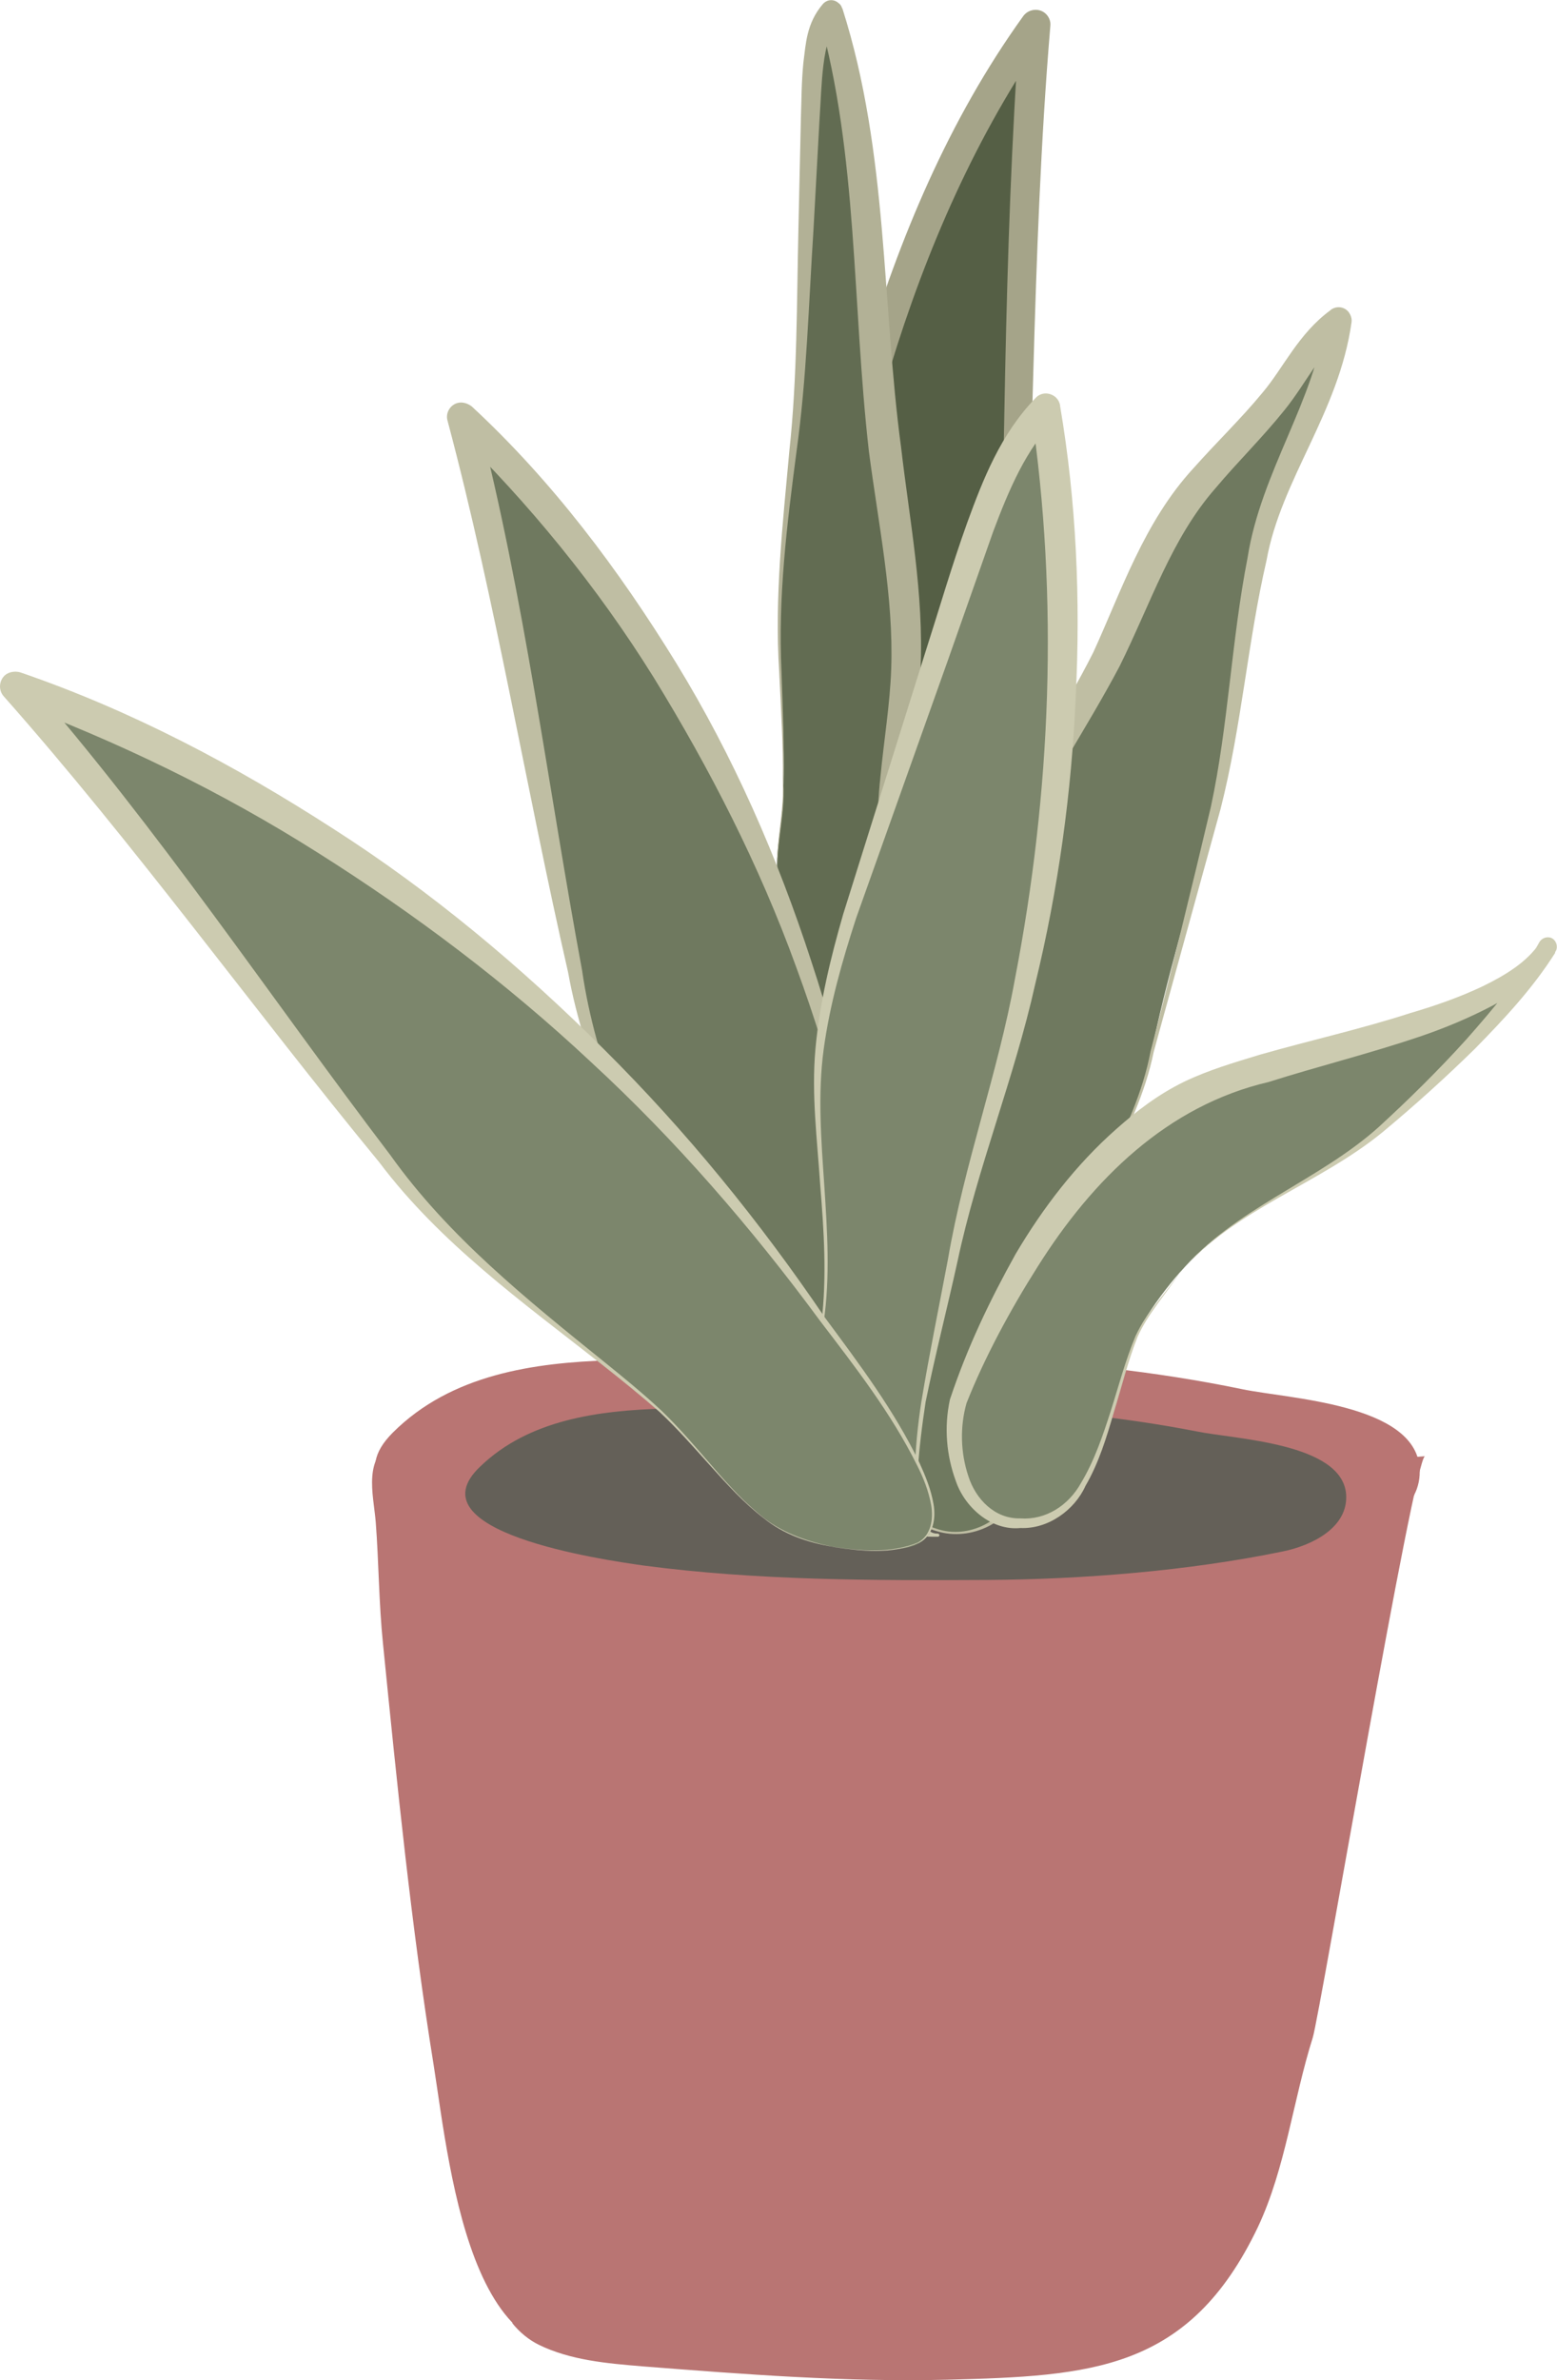<?xml version="1.0" encoding="UTF-8"?>
<svg id="Layer_2" data-name="Layer 2" xmlns="http://www.w3.org/2000/svg" viewBox="0 0 100.49 153.47">
  <defs>
    <style>
      .cls-1 {
        fill: #626c52;
      }

      .cls-1, .cls-2, .cls-3, .cls-4, .cls-5, .cls-6, .cls-7, .cls-8, .cls-9, .cls-10 {
        stroke-width: 0px;
      }

      .cls-2 {
        fill: #646058;
      }

      .cls-3 {
        fill: #555f45;
      }

      .cls-4 {
        fill: #6f795f;
      }

      .cls-5 {
        fill: #cccbb0;
      }

      .cls-6 {
        fill: #bfbea3;
      }

      .cls-7 {
        fill: #b2b196;
      }

      .cls-8 {
        fill: #a5a489;
      }

      .cls-9 {
        fill: #b97573;
      }

      .cls-10 {
        fill: #7c866c;
      }
    </style>
  </defs>
  <g id="Layer_1-2" data-name="Layer 1">
    <g>
      <path class="cls-9" d="M86.72,99.27c2.3-.51,5.1-1.95,4.9-4.63-.31-4.13-8.48-4.44-11.44-5.06-5.64-1.17-11.4-1.75-17.16-2.06-7.82-.39-15.8-.04-23.58.19-4.98.16-10.31.9-14.09,4.67-5.25,5.25,9.26,7.51,12.49,7.98,8.72,1.25,17.55,1.21,26.31,1.17,7.28-.04,15.37-.7,22.57-2.26Z"/>
      <path class="cls-9" d="M40.91,150.33c-10.35,5.6-11.83-10.24-12.92-17.16-1.44-8.91-2.37-18.18-3.27-27.17-.27-2.61-.27-5.25-.47-7.86-.16-1.87-.86-4.16,1.28-5.33,2.02-1.13,4.44-.08,6.54.35,2.69.54,5.6.39,8.37.47,6.15.19,12.26.31,18.41.7,11.01.66,22.11.51,33.12-.43-.7.08-6.77,35.92-7.24,37.48-1.28,4.05-1.75,8.41-3.54,12.22-4.44,9.3-10.78,9.61-20.08,9.85-6.54.16-13.08-.35-19.62-.86-2.3-.19-4.67-.39-6.73-1.4-.62-.31-1.21-.78-1.71-1.4"/>
      <path class="cls-2" d="M82.75,100.05c1.95-.39,4.28-1.56,4.13-3.7-.27-3.31-7.16-3.54-9.65-4.05-4.79-.93-9.61-1.4-14.48-1.63-6.62-.31-13.35-.04-19.89.16-4.2.12-8.72.7-11.87,3.74-4.44,4.2,7.78,5.99,10.55,6.38,7.36.97,14.79.97,22.22.93,6.11-.04,12.92-.58,18.99-1.83Z"/>
      <g>
        <g>
          <path class="cls-3" d="M60.6,90.79c-4.2-11.44,3.93-31.14,4.48-43.24.7-15.18.51-31.14,1.71-45.96-16,22.11-18.84,63.09-12.69,93.83,2.53.35,5.06-.47,6.5-4.63Z"/>
          <path class="cls-8" d="M60.6,90.79c-1.32-3.54-1.48-7.39-1.28-11.13.19-3.78.78-7.47,1.48-11.17,1.32-7.36,3.42-14.63,3.62-22.03.43-14.95.31-29.93,1.4-44.95l1.75.66c-4.55,6.5-7.78,13.89-10.12,21.56-2.34,7.67-3.78,15.57-4.63,23.55-1.75,15.96-1.28,32.23,1.48,48.1l-.16-.16c1.4.23,2.92.04,4.09-.9,1.13-.86,1.83-2.18,2.37-3.54ZM60.6,90.79c-.47,1.36-1.13,2.76-2.26,3.74-1.13,1.01-2.76,1.28-4.24,1.09-.08,0-.12-.08-.16-.16-3.5-15.8-4.24-32.19-2.8-48.34.82-8.1,2.22-16.11,4.55-23.94,2.34-7.78,5.53-15.45,10.35-22.14.31-.43.93-.54,1.36-.23.27.19.43.54.39.86-1.25,14.87-1.05,29.85-1.91,44.83-.39,7.63-2.65,14.87-4.2,22.14-.82,3.66-1.56,7.32-1.91,11.01-.39,3.74-.35,7.55.82,11.13Z"/>
        </g>
        <g>
          <path class="cls-4" d="M68.15,82.77c-1.28,4.4-.54,11.99-3.46,14.87-1.71,1.71-5.53,1.75-6.69-1.48-.78-2.22.7-5.1,1.01-7.28.43-2.96.23-6.23-.08-9.22-.35-3.5,1.71-6.77,2.22-10.2.51-3.11.66-6.11,1.56-9.15,1.71-6.03,4.51-10.47,7.67-15.88,2.34-3.97,3.31-8.13,6.03-11.99,1.79-2.49,4.09-4.48,5.95-6.89,1.32-1.67,2.18-3.62,3.97-4.94-.47,4.55-3.7,9.15-4.86,13.74-1.56,6.27-1.71,12.88-3.39,19.11-1.36,4.94-2.76,9.5-3.81,14.56-1.09,5.29-4.63,9.65-6.11,14.75Z"/>
          <path class="cls-6" d="M68.15,82.77c-1.13,4.32-.58,8.91-2.22,13.12-.43,1.01-1.09,2.02-2.14,2.53-1.01.51-2.22.66-3.35.31-2.34-.66-3.31-3.46-2.72-5.64,1.44-4.32,1.36-8.68.78-13.08-.35-2.34.35-4.63,1.01-6.73.74-2.1,1.13-4.16,1.32-6.38.35-4.44,1.44-8.99,3.39-13.08,1.83-4.13,4.4-7.9,6.34-11.75,1.79-3.89,3.27-8.41,6.46-11.87,1.52-1.71,3.11-3.23,4.48-4.9,1.32-1.56,2.3-3.78,4.36-5.29l.04-.04c.39-.27.9-.19,1.17.19.12.19.19.39.16.62-.82,5.84-4.55,10.12-5.49,15.37-1.21,5.22-1.6,10.66-2.96,16l-4.32,15.68c-1.09,5.37-4.71,9.73-6.31,14.94ZM68.15,82.77c1.52-5.22,5.1-9.65,6.11-14.98,1.36-5.25,2.65-10.51,3.89-15.76,1.13-5.25,1.32-10.7,2.37-16.07.86-5.53,4.4-10.24,4.98-15.3l1.36.78c-1.6,1.13-2.49,3.19-3.97,5.02-1.44,1.79-3.04,3.35-4.44,5.02-2.84,3.23-4.16,7.39-6.19,11.48-2.14,4.05-4.63,7.63-6.5,11.64-1.91,3.97-3.11,8.1-3.62,12.53-.27,2.18-.78,4.51-1.6,6.58-.74,2.1-1.44,4.16-1.21,6.3.19,2.22.27,4.48.12,6.73-.04,2.26-.86,4.48-1.4,6.54-.66,2.06.19,4.63,2.37,5.29,2.1.74,4.51-.54,5.25-2.65,1.75-4.24,1.25-8.87,2.45-13.15Z"/>
        </g>
        <g>
          <path class="cls-1" d="M50.33,57.55c-.47-1.91.08-3.78.19-5.68.19-3.39-.12-6.97-.19-10.39-.16-6.3,1.05-12.06,1.36-18.29.31-5.8.23-11.75.7-17.51.16-1.71.23-3.89,1.25-4.9,2.57,8.17,2.37,18.53,3.39,27.24.54,4.83,1.56,9.65,1.48,14.52-.08,3.46-.9,6.89-1.01,10.39-.12,3.07,0,6.19-.19,9.26-.31,4.94-.93,9.65-1.21,14.59-.12,1.91-.19,8.99-2.69,7.94-3-1.25-3.19-8.48-3.35-11.91-.12-4.36,1.28-11.13.27-15.26Z"/>
          <path class="cls-7" d="M50.33,57.55c-.54-2.37.31-4.75.19-7.12.04-2.37-.12-4.75-.23-7.12-.31-4.79.23-9.54.66-14.28.51-4.71.47-9.5.58-14.24l.16-7.16c.04-1.21.04-2.37.16-3.58.16-1.21.19-2.53,1.25-3.78.27-.31.7-.35,1.01-.08.12.08.19.19.23.31l.04.08c2.96,9.3,2.53,19.03,3.78,28.29.54,4.67,1.48,9.42,1.25,14.32-.12,2.45-.54,4.83-.82,7.12-.27,2.3-.31,4.67-.39,7.04-.08,4.75-.66,9.46-1.13,14.21-.19,2.37-.51,4.71-.66,7.08-.08,1.21-.23,2.37-.47,3.58-.12.58-.31,1.17-.58,1.75-.23.54-.82,1.25-1.63,1.09-1.4-.35-1.98-1.63-2.45-2.72-.43-1.13-.66-2.3-.82-3.5-.35-2.37-.43-4.75-.43-7.12.04-4.71,1.21-9.46.31-14.17ZM50.33,57.55c.97,4.71-.16,9.5-.16,14.21.04,2.37.19,4.75.54,7.08.19,1.17.47,2.34.9,3.39.43,1.01,1.13,2.14,2.14,2.34.97.12,1.32-1.44,1.52-2.45.19-1.13.31-2.3.35-3.5.04-2.37.27-4.75.39-7.12.27-4.75.74-9.46.62-14.21.04-2.37-.08-4.75.19-7.16.23-2.41.62-4.71.7-7.01.16-4.63-.82-9.26-1.44-14.01-1.09-9.54-.7-19.11-3.23-28.1l1.25.31c-1.09,1.32-1.05,4.16-1.21,6.42l-.39,7.12c-.31,4.75-.43,9.5-1.09,14.24-.62,4.71-1.21,9.46-.97,14.21.08,2.37.19,4.75.12,7.16.16,2.37-.74,4.71-.23,7.08Z"/>
        </g>
        <g>
          <path class="cls-10" d="M76.17,82.03c3.58-4.13,8.87-5.72,12.88-9.15,3.5-3,8.52-7.9,10.82-11.79-3.23,5.49-18.6,6.73-24.09,10.12-6.81,4.2-10.86,11.6-13.7,18.33-1.32,3.11-.39,9.96,5.18,8.52,3.97-1.05,4.67-9.65,6.5-12.77.74-1.21,1.56-2.3,2.41-3.27Z"/>
          <path class="cls-5" d="M76.17,82.03c3.5-4.13,8.91-5.84,12.84-9.38,1.95-1.79,3.85-3.66,5.64-5.64,1.75-1.98,3.46-4.01,4.71-6.27.16-.27.54-.39.82-.23.27.16.39.54.23.82h0c-.97,1.67-2.53,2.69-4.05,3.5-1.56.82-3.15,1.48-4.75,2.02-3.23,1.09-6.54,1.91-9.73,2.92-6.54,1.52-11.36,6.27-14.91,11.91-1.75,2.76-3.42,5.84-4.59,8.8-.43,1.52-.39,3.19.12,4.71.47,1.48,1.71,2.76,3.35,2.72,1.63.12,3.11-.82,3.93-2.3.86-1.44,1.4-3.04,1.91-4.63.51-1.6.93-3.23,1.6-4.83.7-1.52,1.95-2.76,2.88-4.13ZM76.17,82.03c-.9,1.4-2.1,2.69-2.76,4.2-.62,1.56-1.01,3.19-1.52,4.83-.47,1.63-.97,3.27-1.83,4.75-.7,1.56-2.41,2.8-4.2,2.72-1.87.19-3.58-1.32-4.16-3-.62-1.67-.78-3.5-.39-5.29,1.13-3.39,2.57-6.38,4.24-9.38,1.75-2.96,3.89-5.76,6.5-8.06,1.32-1.17,2.69-2.22,4.36-3.04,1.63-.78,3.27-1.25,4.9-1.75,3.27-.93,6.58-1.67,9.73-2.69,1.6-.47,3.15-1.01,4.63-1.71,1.44-.7,2.88-1.56,3.7-2.8l1.01.62c-1.48,2.34-3.31,4.28-5.18,6.19-1.91,1.87-3.89,3.66-5.95,5.37-4.13,3.39-9.5,4.94-13.08,9.03Z"/>
        </g>
        <g>
          <path class="cls-4" d="M51.07,95.81c-1.13-.74-2.14-1.67-2.76-2.76-1.52-2.76-1.98-6.73-3.27-9.77-2.53-5.92-6.03-11.75-7.47-18.41-2.72-12.57-4.48-25.65-7.74-37.99,3.27,3.11,6.34,6.62,9.15,10.47,8.6,11.71,14.98,26.85,17.47,43.24.58,3.81,3.81,17.63-1.4,16.85-1.13-.19-2.65-.78-3.97-1.63Z"/>
          <path class="cls-6" d="M51.07,95.81c-2.8-1.52-3.81-4.75-4.55-7.59-.39-1.48-.78-2.92-1.32-4.36-.58-1.4-1.25-2.76-1.91-4.13-2.69-5.41-5.53-10.94-6.62-17.01-2.72-11.87-4.67-23.9-7.78-35.57-.16-.51.16-1.05.66-1.17.31-.08.66.04.9.23,5.22,4.83,9.5,10.55,13.19,16.54,3.7,6.03,6.54,12.53,8.72,19.23,2.22,6.69,3.66,13.58,4.55,20.51.58,3.42,1.21,6.93,1.09,10.43-.12,1.63-.23,3.85-2.06,4.51-1.71.16-3.39-.74-4.87-1.63ZM51.07,95.81c1.48.86,3.15,1.71,4.9,1.56,1.75-.62,1.83-2.84,1.95-4.44.04-3.5-.62-6.93-1.25-10.39-1.17-6.89-2.88-13.66-5.29-20.2-2.37-6.54-5.57-12.77-9.18-18.64-3.66-5.88-8.06-11.25-13-16.07l1.6-.93c3.07,11.87,4.55,23.94,6.77,35.88.86,5.99,3.39,11.6,5.99,17.09.62,1.36,1.28,2.76,1.83,4.16.54,1.44.9,2.92,1.28,4.4.7,2.84,1.63,6.03,4.4,7.59Z"/>
        </g>
        <g>
          <path class="cls-10" d="M51.46,93.94c.66-3.78,1.6-7.51,1.75-9.89.35-4.71-.51-9.26-.47-13.93.04-5.8,2.65-12.69,4.36-17.79,1.83-5.45,3.58-10.98,5.49-16.42,1.28-3.66,2.57-7.28,4.9-9.57,2.45,15.45.74,31.95-3.78,46.27-1.63,5.22-2.61,10.78-3.81,16.19-.23,1.13-1.91,10.43.66,10.16-1.63.23-9.85-.82-9.11-5.02Z"/>
          <path class="cls-5" d="M51.46,93.94c.47-2.92,1.13-5.76,1.56-8.68.35-2.92.16-5.88-.08-8.8-.19-2.92-.58-5.88-.31-8.83.27-2.96.97-5.84,1.79-8.68l5.29-16.85c.9-2.8,1.71-5.6,2.72-8.41,1.01-2.76,2.14-5.68,4.4-8.02.35-.39.93-.39,1.32-.04.16.16.23.31.27.51v.04c1.05,6.19,1.32,12.45,1.01,18.72-.27,6.23-1.13,12.45-2.61,18.53-1.36,6.11-3.74,11.87-5.02,17.9-.66,3-1.44,6.03-2.06,9.07-.23,1.52-.43,3.07-.51,4.59-.04.78-.04,1.56.12,2.3.12.7.39,1.63,1.17,1.6.04,0,.08.04.12.08,0,.04-.04.08-.08.12h0c-1.98.04-3.89-.39-5.72-1.05-.9-.35-1.79-.78-2.49-1.48-.7-.62-1.09-1.63-.9-2.61ZM51.46,93.94c-.19.97.23,1.98.97,2.61.7.66,1.6,1.09,2.49,1.44,1.83.62,3.78,1.01,5.68.93v.16c-.97.04-1.28-1.05-1.4-1.75-.16-.78-.16-1.56-.16-2.34.04-1.56.19-3.11.43-4.63.51-3.07,1.13-6.07,1.71-9.15,1.05-6.15,3.23-12.03,4.32-18.06,2.34-12.06,2.84-24.52,1.05-36.66l1.6.51c-1.91,1.91-3.04,4.59-4.05,7.28l-2.92,8.29-5.92,16.62c-.9,2.76-1.71,5.6-2.1,8.48-.39,2.88-.16,5.84.04,8.76.19,2.92.39,5.88-.04,8.83-.47,2.96-1.21,5.8-1.71,8.68Z"/>
        </g>
        <g>
          <path class="cls-10" d="M53.75,99.74c-1.48-.27-2.92-.78-4.01-1.56-2.8-1.98-5.06-5.49-7.71-7.74-5.25-4.51-11.44-8.6-15.92-14.17-8.48-10.51-16.19-21.83-25.14-31.99,4.71,1.67,9.38,3.78,13.97,6.3,13.97,7.67,27.28,19.23,37.28,33.31,2.34,3.27,11.91,14.79,6.27,15.92-1.28.19-3.04.23-4.75-.08Z"/>
          <path class="cls-5" d="M53.75,99.74c-1.6-.27-3.15-.78-4.44-1.83-1.28-.97-2.37-2.18-3.46-3.39-1.09-1.21-2.14-2.41-3.31-3.5-1.21-1.05-2.45-2.06-3.74-3.07-5.06-3.97-10.39-7.78-14.32-13C16.27,64.98,8.72,54.47.24,44.9c-.35-.39-.31-1.01.08-1.36.27-.23.66-.27.97-.19,7.16,2.45,13.86,5.99,20.2,10.08,6.34,4.05,12.14,8.91,17.47,14.21,5.33,5.29,10.08,11.13,14.28,17.32,2.22,3,4.48,5.99,6.11,9.38.39.86.74,1.71.9,2.65.16.9,0,2.02-.93,2.49-1.79.78-3.74.54-5.57.27ZM53.75,99.74c1.83.27,3.78.43,5.49-.27.86-.47,1.01-1.52.86-2.41-.16-.9-.51-1.79-.93-2.61-1.67-3.35-3.97-6.3-6.23-9.26-4.44-6.03-9.34-11.68-14.79-16.7-5.45-5.1-11.4-9.57-17.63-13.5-6.27-3.97-12.96-7.2-19.89-9.77l1.05-1.52c8.56,9.77,15.72,20.55,23.51,30.78,3.74,5.25,8.8,9.3,13.82,13.35,1.25,1.01,2.49,2.02,3.7,3.15,1.17,1.13,2.22,2.37,3.27,3.58,1.05,1.21,2.14,2.41,3.42,3.39,1.21.93,2.8,1.48,4.36,1.79Z"/>
        </g>
      </g>
    </g>
  </g>
</svg>